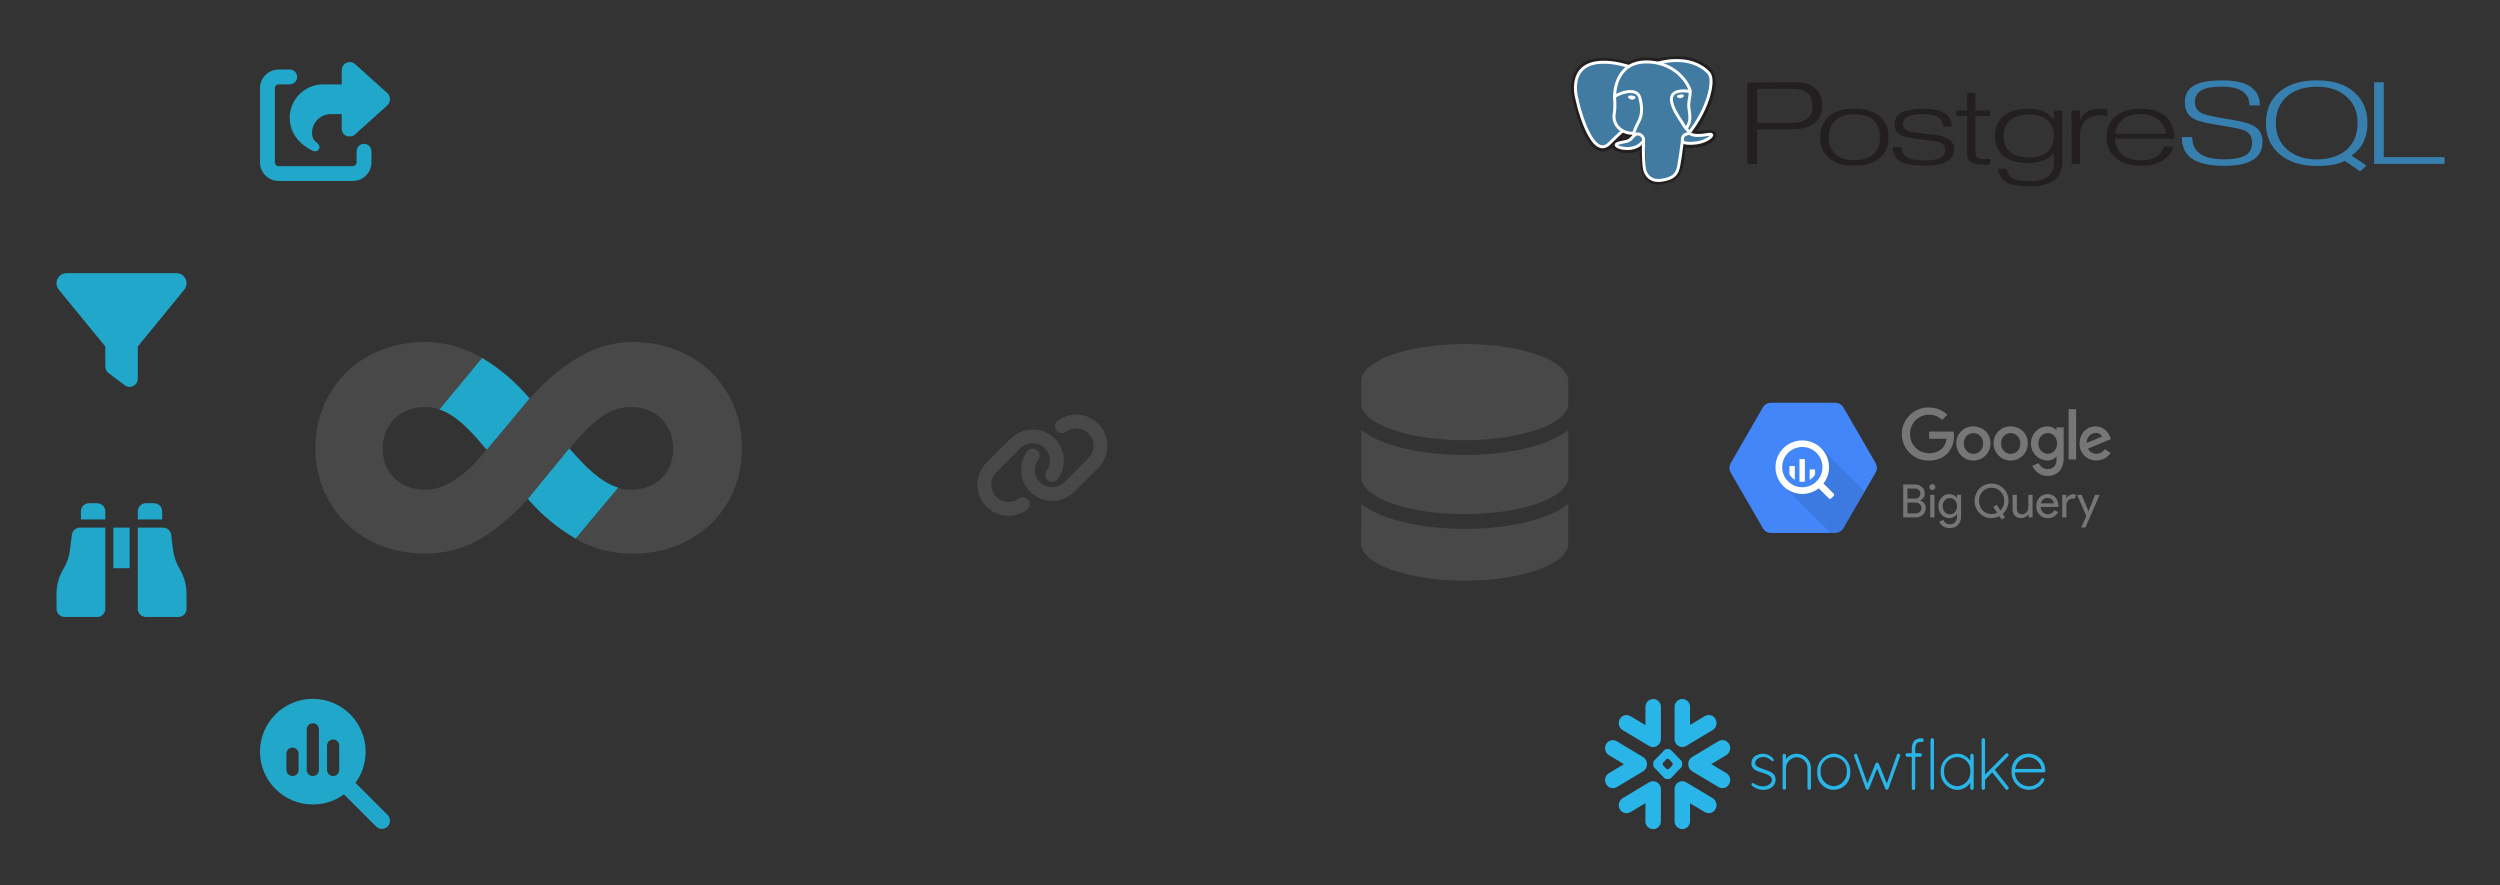 <?xml version="1.0" encoding="UTF-8" standalone="no"?>
<!--
  Licensed to the Apache Software Foundation (ASF) under one
  or more contributor license agreements.  See the NOTICE file
  distributed with this work for additional information
  regarding copyright ownership.  The ASF licenses this file
  to you under the Apache License, Version 2.0 (the
  "License"); you may not use this file except in compliance
  with the License.  You may obtain a copy of the License at
    http://www.apache.org/licenses/LICENSE-2.0
  Unless required by applicable law or agreed to in writing,
  software distributed under the License is distributed on an
  "AS IS" BASIS, WITHOUT WARRANTIES OR CONDITIONS OF ANY
  KIND, either express or implied.  See the License for the
  specific language governing permissions and limitations
  under the License.
-->

<svg
   width="442.297"
   height="156.645"
   viewBox="0 0 442.297 156.645"
   version="1.1"
   xml:space="preserve"
   style="clip-rule:evenodd;fill-rule:evenodd;stroke-linejoin:round;stroke-miterlimit:2"
   id="svg1324"
   sodipodi:docname="superset-features.svg"
   inkscape:version="1.1.2 (0a00cf5339, 2022-02-04)"
   xmlns:inkscape="http://www.inkscape.org/namespaces/inkscape"
   xmlns:sodipodi="http://sodipodi.sourceforge.net/DTD/sodipodi-0.dtd"
   xmlns="http://www.w3.org/2000/svg"
   xmlns:svg="http://www.w3.org/2000/svg"><rect x="0" y="0" width="442.297" height="156.645" fill="#333333" stroke="none"/><defs
   id="defs1328" /><sodipodi:namedview
   id="namedview1326"
   pagecolor="#ffffff"
   bordercolor="#666666"
   borderopacity="1.0"
   inkscape:pageshadow="2"
   inkscape:pageopacity="0.0"
   inkscape:pagecheckerboard="0"
   showgrid="false"
   inkscape:zoom="1.7777688"
   inkscape:cx="210.37606"
   inkscape:cy="9.5625484"
   inkscape:window-width="1920"
   inkscape:window-height="1008"
   inkscape:window-x="0"
   inkscape:window-y="0"
   inkscape:window-maximized="1"
   inkscape:current-layer="svg1324"
   fit-margin-top="10"
   fit-margin-left="10"
   fit-margin-right="10"
   fit-margin-bottom="10" />
    
    
    
    <path
   d="m 111.882,60.502 c -6.47,0 -12.43,3.64 -18.19,10 -5.66,-6.46 -11.72,-10 -18.49,-10 -11.21,0 -19.39,8 -19.39,18.77 0,10.77 8.18,18.67 19.39,18.67 6.89,0 12.23,-3.23 18.19,-9.67 5.76,6.46 11.62,9.69 18.49,9.69 11.21,-0.02 19.39,-7.89 19.39,-18.69 0,-10.8 -8.18,-18.77 -19.39,-18.77 z m -36.6,26.14 c -4.75,0 -7.58,-3.13 -7.58,-7.27 0,-4.14 2.83,-7.36 7.58,-7.36 4,0 7.27,3.22 10.81,7.56 -3.34,4.04 -6.87,7.07 -10.81,7.07 z m 36.26,0 c -3.94,0 -7.27,-3.13 -10.81,-7.27 3.64,-4.34 6.77,-7.36 10.81,-7.36 4.75,0 7.55,3.26 7.55,7.36 0,4.1 -2.8,7.27 -7.55,7.27 z"
   style="fill:#484848;fill-rule:nonzero"
   id="path1294" /><path
   d="m 101.832,95.272 7.54,-9 c -3,-0.9 -5.77,-3.6 -8.64,-6.95 l -7.34,8.95 c 2.403,2.788 5.256,5.154 8.44,7 z"
   style="fill:#20a7c9;fill-rule:nonzero"
   id="path1296" /><path
   d="m 93.692,70.492 c -2.387,-2.828 -5.222,-5.247 -8.39,-7.16 l -7.55,9.1 c 2.87,1 5.41,3.58 8.11,6.87 l 0.3,0.21 z"
   style="fill:#20a7c9;fill-rule:nonzero"
   id="path1322" />
<!--!Font Awesome Free 6.5.1 by @fontawesome - https://fontawesome.com License - https://fontawesome.com/license/free Copyright 2024 Fonticons, Inc.--><!--!Font Awesome Free 6.5.1 by @fontawesome - https://fontawesome.com License - https://fontawesome.com/license/free Copyright 2024 Fonticons, Inc.--><!--!Font Awesome Free 6.5.1 by @fontawesome - https://fontawesome.com License - https://fontawesome.com/license/free Copyright 2024 Fonticons, Inc.--><!--!Font Awesome Free 6.5.1 by @fontawesome - https://fontawesome.com License - https://fontawesome.com/license/free Copyright 2024 Fonticons, Inc.--><!--!Font Awesome Free 6.5.1 by @fontawesome - https://fontawesome.com License - https://fontawesome.com/license/free Copyright 2024 Fonticons, Inc.--><!--!Font Awesome Free 6.5.1 by @fontawesome - https://fontawesome.com License - https://fontawesome.com/license/free Copyright 2024 Fonticons, Inc.--><!--!Font Awesome Free 6.5.1 by @fontawesome - https://fontawesome.com License - https://fontawesome.com/license/free Copyright 2024 Fonticons, Inc.--><path
   d="m 277.457,67.411 v 3.924 c 0,3.614 -8.2,6.541 -18.314,6.541 -10.113,0 -18.314,-2.927 -18.314,-6.541 v -3.924 c 0,-3.614 8.2,-6.541 18.314,-6.541 10.113,0 18.314,2.927 18.314,6.541 z m -4.48,11.013 c 1.701,-0.605 3.262,-1.382 4.48,-2.338 v 8.331 c 0,3.614 -8.2,6.541 -18.314,6.541 -10.113,0 -18.314,-2.927 -18.314,-6.541 v -8.331 c 1.218,0.965 2.78,1.733 4.48,2.338 3.671,1.308 8.56,2.068 13.833,2.068 5.273,0 10.162,-0.76 13.833,-2.068 z M 240.83,89.166 c 1.218,0.965 2.78,1.733 4.48,2.338 3.671,1.308 8.56,2.068 13.833,2.068 5.273,0 10.162,-0.76 13.833,-2.068 1.701,-0.605 3.262,-1.382 4.48,-2.338 v 7.023 c 0,3.614 -8.2,6.541 -18.314,6.541 -10.113,0 -18.314,-2.927 -18.314,-6.541 z"
   id="path1261"
   style="fill:#484848;fill-opacity:1;stroke-width:0.082" /><path
   d="m 10.175,49.35 c 0.297,-0.629 0.926,-1.029 1.622,-1.029 h 19.409 c 0.696,0 1.325,0.4 1.622,1.029 0.297,0.629 0.207,1.37 -0.234,1.909 l -8.217,10.041 v 5.71 c 0,0.544 -0.306,1.042 -0.795,1.285 -0.49,0.243 -1.069,0.193 -1.505,-0.135 L 19.201,66.005 C 18.837,65.735 18.626,65.309 18.626,64.855 V 61.301 L 10.404,51.255 C 9.968,50.721 9.874,49.975 10.175,49.35 Z"
   id="path1056"
   style="fill:#20a7c9;fill-opacity:1;stroke-width:0.045" /><path
   d="m 64.688,132.985 c 0,2.062 -0.669,3.967 -1.797,5.512 l 5.687,5.692 c 0.562,0.562 0.562,1.474 0,2.035 -0.562,0.562 -1.474,0.562 -2.035,0 l -5.687,-5.692 c -1.545,1.132 -3.45,1.797 -5.512,1.797 -5.162,0 -9.344,-4.182 -9.344,-9.344 0,-5.162 4.182,-9.344 9.344,-9.344 5.162,0 9.344,4.182 9.344,9.344 z m -14.016,0.359 v 2.875 c 0,0.597 0.481,1.078 1.078,1.078 0.597,0 1.078,-0.481 1.078,-1.078 v -2.875 c 0,-0.597 -0.481,-1.078 -1.078,-1.078 -0.597,0 -1.078,0.481 -1.078,1.078 z m 3.594,-4.313 v 7.188 c 0,0.597 0.481,1.078 1.078,1.078 0.597,0 1.078,-0.481 1.078,-1.078 v -7.188 c 0,-0.597 -0.481,-1.078 -1.078,-1.078 -0.597,0 -1.078,0.481 -1.078,1.078 z m 3.594,2.875 v 4.313 c 0,0.597 0.481,1.078 1.078,1.078 0.597,0 1.078,-0.481 1.078,-1.078 v -4.313 c 0,-0.597 -0.481,-1.078 -1.078,-1.078 -0.597,0 -1.078,0.481 -1.078,1.078 z"
   id="path1074"
   style="fill:#20a7c9;fill-opacity:1;stroke-width:0.045" /><path
   d="m 15.75,89.029 h 1.438 c 0.795,0 1.438,0.642 1.438,1.438 v 1.438 h -4.312 v -1.438 c 0,-0.795 0.642,-1.438 1.438,-1.438 z m 2.875,4.312 v 14.375 c 0,0.795 -0.642,1.438 -1.438,1.438 h -5.75 c -0.795,0 -1.438,-0.642 -1.438,-1.438 v -2.655 c 0,-1.554 0.422,-3.082 1.222,-4.416 0.615,-1.024 1.011,-2.165 1.159,-3.351 l 0.337,-2.695 c 0.09,-0.719 0.701,-1.258 1.429,-1.258 z m 10.233,0 c 0.723,0 1.339,0.539 1.429,1.258 l 0.332,2.695 c 0.148,1.186 0.544,2.327 1.159,3.351 0.8,1.334 1.222,2.862 1.222,4.416 v 2.655 c 0,0.795 -0.642,1.438 -1.438,1.438 H 25.812 c -0.795,0 -1.438,-0.642 -1.438,-1.438 V 93.341 Z M 24.375,90.466 c 0,-0.795 0.642,-1.438 1.438,-1.438 H 27.25 c 0.795,0 1.438,0.642 1.438,1.438 v 1.438 H 24.375 Z m -1.438,2.875 v 7.187 h -2.875 v -7.187 z"
   id="path1163"
   style="fill:#20a7c9;fill-opacity:1;stroke-width:0.045" /><path
   d="m 60.457,20.186 h -1.91 c -1.848,0 -3.347,1.499 -3.347,3.347 0,0.916 0.423,1.409 0.789,1.663 0.279,0.193 0.526,0.493 0.526,0.834 0,0.402 -0.329,0.731 -0.731,0.731 h -0.103 c -0.099,0 -0.197,-0.016 -0.292,-0.058 -0.731,-0.324 -4.132,-2.025 -4.132,-5.861 0,-3.265 2.649,-5.914 5.914,-5.914 h 3.286 v -2.518 c 0,-0.789 0.637,-1.425 1.425,-1.425 0.353,0 0.69,0.131 0.953,0.366 l 5.676,5.109 c 0.312,0.279 0.489,0.678 0.489,1.097 0,0.419 -0.177,0.817 -0.489,1.097 l -5.709,5.138 c -0.242,0.218 -0.554,0.337 -0.879,0.337 h -0.152 c -0.727,0 -1.314,-0.587 -1.314,-1.314 z M 49.286,14.929 c -0.361,0 -0.657,0.296 -0.657,0.657 v 13.143 c 0,0.361 0.296,0.657 0.657,0.657 h 13.143 c 0.361,0 0.657,-0.296 0.657,-0.657 v -1.971 c 0,-0.727 0.587,-1.314 1.314,-1.314 0.727,0 1.314,0.587 1.314,1.314 v 1.971 c 0,1.815 -1.47,3.286 -3.286,3.286 H 49.286 c -1.815,0 -3.286,-1.47 -3.286,-3.286 V 15.586 c 0,-1.815 1.47,-3.286 3.286,-3.286 h 1.971 c 0.727,0 1.314,0.587 1.314,1.314 0,0.727 -0.587,1.314 -1.314,1.314 z"
   id="path1172"
   style="fill:#20a7c9;fill-opacity:1;stroke-width:0.041" /><g
   id="g1511"
   transform="matrix(0.386,0,0,0.386,263.189,56.82)"><path
     d="m 139.04,-90.88 h -15.51 V -106.48 h 16.35 c 5.98,0 8.98,2.64 8.98,7.92 0,5.28 -3.27,7.68 -9.82,7.68 m 11.15,-15.78 c -2.14,-1.9 -5.1,-2.85 -8.92,-2.85 l -22.21,0.12 v 37.31 h 4.47 l -0.04,-15.88 h 16.53 c 4.14,0 7.41,-0.95 9.79,-2.85 2.38,-1.9 3.57,-4.54 3.57,-7.92 0,-3.38 -1.06,-6.02 -3.19,-7.92 v 0 z m 28.96,26.74 c -0.43,1.22 -1.16,2.31 -2.12,3.17 -2,1.96 -5.06,2.93 -9.18,2.93 -3.72,0 -6.56,-0.94 -8.55,-2.85 -1.99,-1.91 -2.98,-4.45 -2.98,-7.63 0,-1.66 0.26,-3.13 0.78,-4.42 0.52,-1.29 1.27,-2.37 2.26,-3.26 2.06,-1.87 4.89,-2.81 8.49,-2.81 7.99,0 11.98,3.5 11.98,10.49 0,1.66 -0.23,3.12 -0.67,4.38 m 0.81,-13.76 c -2.73,-2.49 -6.76,-3.74 -12.11,-3.74 -5.05,0 -8.96,1.27 -11.71,3.81 -2.49,2.3 -3.74,5.4 -3.74,9.3 0,3.9 1.28,7 3.85,9.38 1.42,1.28 3.07,2.21 4.95,2.79 1.88,0.58 4.1,0.86 6.64,0.86 5.32,0 9.35,-1.23 12.15,-3.69 2.49,-2.25 3.74,-5.35 3.74,-9.34 0,-3.99 -1.26,-7.14 -3.77,-9.38 v 0 z m 33.83,14.86 c 0,5.02 -4.5,7.53 -13.5,7.53 -2.75,0 -5.07,-0.17 -6.95,-0.52 -1.88,-0.35 -3.41,-0.93 -4.59,-1.73 -0.91,-0.61 -1.65,-1.44 -2.16,-2.41 -0.53,-0.99 -0.88,-2.23 -1.04,-3.74 l 4.19,-0.04 c 0,1.98 0.73,3.43 2.2,4.37 1.57,1.12 4.36,1.68 8.36,1.68 6.29,0 9.43,-1.58 9.43,-4.73 0,-1.84 -1.07,-3.11 -3.16,-3.81 -0.43,-0.13 -2.97,-0.49 -7.62,-1.06 -4.65,-0.57 -7.56,-1.09 -8.71,-1.54 -2.48,-0.99 -3.72,-2.77 -3.72,-5.33 0,-2.56 1.11,-4.38 3.34,-5.61 1.1,-0.51 2.47,-0.9 4.11,-1.18 1.65,-0.28 3.55,-0.42 5.71,-0.42 8.66,0 12.99,2.72 12.99,8.15 h -3.98 c 0,-3.82 -3.05,-5.75 -9.13,-5.75 -3.1,0 -5.41,0.4 -6.93,1.16 -1.52,0.76 -2.28,1.96 -2.28,3.57 0,1.5 1.03,2.58 3.08,3.25 1.2,0.35 3.97,0.75 8.29,1.2 3.87,0.35 6.53,0.84 7.97,1.47 2.75,1.07 4.13,2.89 4.13,5.45 z m 16.45,6.81 -1.7,0.24 -1.06,0.08 c -2.73,0 -4.68,-0.39 -5.9,-1.19 -1.22,-0.8 -1.81,-2.17 -1.81,-4.14 v -17.05 h -4.95 v -2.5 h 4.93 l 0.04,-8.04 h 3.82 v 8.04 h 6.65 v 2.54 l -6.65,-0.04 v 16.57 c 0,1.23 0.33,2.08 0.98,2.54 0.65,0.46 1.82,0.7 3.51,0.7 0.24,0.03 0.51,0.02 0.8,-0.03 0.45,-0.08 0.89,-0.18 1.32,-0.3 l 0.04,2.54 v 0.03 z m 26.39,-5.65 c -1.04,0.86 -2.23,1.51 -3.56,1.96 -1.33,0.45 -2.87,0.67 -4.61,0.67 -7.98,0 -11.97,-3.3 -11.97,-9.89 0,-3.07 1.02,-5.47 3.06,-7.21 2.04,-1.74 4.92,-2.6 8.63,-2.6 3.71,0 6.57,0.88 8.51,2.62 1.94,1.74 2.9,4.09 2.9,7.03 0,3.2 -0.99,5.67 -2.96,7.41 m 6.78,-18.89 h -3.82 l -0.04,4.21 c -1.68,-1.71 -2.89,-2.79 -3.61,-3.24 -2.14,-1.18 -4.9,-1.76 -8.29,-1.76 -4.97,0 -8.76,1.14 -11.38,3.4 -2.49,2.08 -3.73,5.1 -3.73,9.05 0,1.95 0.31,3.69 0.94,5.21 0.63,1.52 1.54,2.84 2.75,3.9 2.62,2.19 6.33,3.28 11.12,3.28 5.75,0 9.83,-1.57 12.24,-4.72 v 4.36 c 0,2.78 -0.88,4.93 -2.62,6.45 -1.74,1.52 -4.63,2.27 -8.64,2.27 -3.77,0 -6.45,-0.53 -8.05,-1.56 -1.2,-0.8 -2.03,-2.18 -2.49,-4.15 h -3.93 c 0.43,2.75 1.6,4.74 3.47,5.96 2.19,1.41 5.88,2.12 11.09,2.12 9.97,0 14.97,-3.71 14.97,-11.12 v -23.67 h 0.01 z m 20.65,2.47 c -1.15,-0.19 -2.22,-0.27 -3.2,-0.27 -6.27,0 -9.41,3.44 -9.41,10.32 v 11.97 h -3.78 l -0.04,-24.48 3.82,0.04 v 4.37 h 0.2 c 0.64,-1.72 1.66,-3.03 3.04,-3.92 1.52,-0.86 3.79,-1.29 6.81,-1.29 h 2.56 z m 3.55,8.23 c 0.48,-2.78 1.56,-4.94 3.24,-6.46 1.1,-0.88 2.34,-1.55 3.73,-1.99 1.39,-0.44 2.94,-0.66 4.69,-0.66 3.39,0 6.15,0.93 8.31,2.79 2.16,1.86 3.22,3.97 3.22,6.32 h -23.19 m 23.56,-7.55 c -1.34,-1.34 -2.99,-2.33 -4.97,-2.97 -1.98,-0.64 -4.28,-0.96 -6.95,-0.96 -4.94,0 -8.78,1.15 -11.51,3.45 -2.73,2.3 -4.09,5.43 -4.09,9.38 0,3.95 1.31,7.08 3.93,9.42 2.83,2.57 6.82,3.85 11.98,3.85 2.06,0 3.96,-0.23 5.71,-0.7 1.75,-0.47 3.28,-1.13 4.59,-1.98 2.3,-1.65 3.75,-3.69 4.37,-6.11 h -4.13 c -1.42,4.19 -4.94,6.28 -10.58,6.28 -3.98,0 -7.04,-1.02 -9.17,-3.07 -1.84,-1.75 -2.76,-4.03 -2.76,-6.82 h 27.21 c 0,-4.15 -1.2,-7.41 -3.65,-9.76 h 0.01 z"
     style="fill:#231f20"
     id="path1446" /><path
     d="m 355.17,-82.09 c 0,7.27 -5.86,10.9 -17.59,10.9 -7.03,0 -12.15,-1.25 -15.39,-3.74 -2.65,-2.06 -3.97,-5.2 -3.97,-9.42 h 4.72 c 0,6.79 4.88,10.18 14.63,10.18 4.68,0 8.06,-0.69 10.16,-2.08 1.76,-1.23 2.65,-3.15 2.65,-5.76 0,-2.61 -1.2,-4.4 -3.61,-5.45 -1.36,-0.56 -4.68,-1.27 -9.98,-2.12 -6.65,-1.02 -10.97,-2.03 -12.95,-3.04 -2.86,-1.5 -4.28,-4.03 -4.28,-7.61 0,-3.34 1.2,-5.82 3.65,-7.45 2.62,-1.79 7.11,-2.68 13.47,-2.68 11.49,0 17.24,3.82 17.24,11.45 h -4.76 c 0,-5.72 -4.27,-8.58 -12.8,-8.58 -4.28,0 -7.41,0.57 -9.39,1.74 -1.87,1.23 -2.81,3.03 -2.81,5.41 0,2.38 1.2,4.24 3.61,5.25 1.28,0.59 5.05,1.4 11.31,2.45 5.88,0.88 9.85,1.91 11.89,3.07 2.81,1.44 4.21,3.94 4.21,7.48 z m 38.35,3.71 c -1.76,1.41 -3.76,2.47 -5.98,3.18 -2.22,0.71 -4.71,1.06 -7.46,1.06 -5.62,0 -10.16,-1.51 -13.62,-4.54 -3.46,-3.03 -5.19,-7.06 -5.19,-12.1 0,-5.04 1.72,-9.35 5.15,-12.28 3.43,-2.93 7.99,-4.4 13.66,-4.4 5.67,0 10.27,1.53 13.56,4.6 1.74,1.5 3.02,3.24 3.85,5.24 0.83,2 1.24,4.28 1.24,6.84 0,5.23 -1.74,9.36 -5.22,12.4 m 2.51,2.47 c 2.46,-1.73 4.28,-3.84 5.46,-6.3 1.18,-2.46 1.77,-5.32 1.77,-8.55 0,-5.79 -1.92,-10.42 -5.77,-13.94 -2.06,-1.92 -4.54,-3.35 -7.46,-4.28 -2.92,-0.93 -6.24,-1.4 -9.98,-1.4 -7.27,0 -12.96,1.76 -17.11,5.29 -4.15,3.53 -6.21,8.3 -6.21,14.33 0,6.03 2.09,10.61 6.27,14.21 4.18,3.6 9.89,5.41 17.13,5.41 2.83,0 5.3,-0.19 7.41,-0.57 2.11,-0.38 3.9,-0.97 5.37,-1.76 l 6.97,4.83 2.91,-2.68 -6.75,-4.58 h -0.01 z m 42.56,3.82 h -32.27 V -109.45 l 4.43,-0.08 v 34.31 h 27.86 l -0.04,3.12 h 0.01 z"
     style="fill:#367faf"
     id="path1448" /><path
     d="m 88.46,-78.36 c 0.45,-3.17 0.31,-3.63 3.1,-3.12 l 0.71,0.05 c 2.14,0.08 4.94,-0.29 6.59,-0.94 3.54,-1.39 5.64,-3.72 2.15,-3.11 -7.96,1.39 -8.51,-0.9 -8.51,-0.9 8.41,-10.58 11.93,-24 8.89,-27.29 -8.29,-8.96 -22.6,-4.72 -22.86,-4.61 h -0.08 c -1.57,-0.26 -3.34,-0.43 -5.31,-0.45 -3.6,-0.05 -6.34,0.8 -8.41,2.13 0,0 -25.56,-8.93 -24.37,11.23 0.25,4.29 7.25,32.44 15.59,23.93 3.05,-3.11 6,-5.74 6,-5.74 1.54,0.86 3.3,1.24 5.05,1.09 l 0.14,-0.1 c -0.04,0.39 -0.03,0.76 0.06,1.21 -2.15,2.04 -1.52,2.39 -5.82,3.14 -4.35,0.76 -1.79,2.11 -0.13,2.47 2.02,0.43 6.7,1.04 9.86,-2.71 l -0.13,0.43 c 0.84,0.57 0.79,4.11 0.91,6.64 0.12,2.53 0.32,4.89 0.93,6.28 0.61,1.39 1.33,4.97 6.97,3.95 4.72,-0.86 8.33,-2.09 8.66,-13.57"
     style="fill:#231f20;stroke:#231f20;stroke-width:4.11px"
     id="path1450" /><path
     d="m 101,-85.47 c -7.96,1.39 -8.51,-0.9 -8.51,-0.9 8.41,-10.58 11.93,-24.01 8.89,-27.29 -8.28,-8.96 -22.6,-4.72 -22.86,-4.61 h -0.08 c -1.57,-0.26 -3.34,-0.43 -5.31,-0.45 -3.6,-0.05 -6.34,0.8 -8.41,2.13 0,0 -25.56,-8.93 -24.37,11.23 0.25,4.29 7.25,32.44 15.59,23.93 3.05,-3.11 6,-5.74 6,-5.74 1.54,0.86 3.3,1.24 5.05,1.09 l 0.14,-0.1 c -0.04,0.39 -0.02,0.76 0.06,1.21 -2.15,2.04 -1.52,2.39 -5.81,3.14 -4.35,0.76 -1.79,2.11 -0.13,2.47 2.02,0.43 6.7,1.04 9.86,-2.71 l -0.13,0.43 c 0.84,0.57 1.43,3.72 1.34,6.57 -0.09,2.85 -0.17,4.81 0.5,6.34 0.67,1.53 1.33,4.97 6.98,3.95 4.72,-0.86 7.17,-3.08 7.51,-6.79 0.24,-2.64 0.79,-2.25 0.82,-4.6 l 0.44,-1.11 c 0.51,-3.57 0.08,-4.72 2.99,-4.19 l 0.71,0.05 c 2.14,0.08 4.94,-0.29 6.59,-0.94 3.54,-1.39 5.64,-3.72 2.15,-3.11 v 0 z"
     style="fill:#417ba2"
     id="path1452" /><g
     id="g1466"
     transform="translate(-16.74,-227.45)"><g
       id="g1458"><path
         d="m 88.2,144.03 c -0.22,6.65 0.05,13.34 0.82,14.97 0.77,1.63 2.41,4.79 8.06,3.76 4.72,-0.86 6.44,-2.52 7.18,-6.18 0.53,-2.7 1.61,-10.18 1.74,-11.72 M 81.42,110.71 c 0,0 -25.59,-8.86 -24.39,11.3 0.27,4.29 7.25,32.44 15.6,23.92 3.05,-3.11 5.81,-5.55 5.81,-5.55 m 16.82,-31.29 c -0.89,0.24 14.23,-4.68 22.82,4.62 3.03,3.29 -0.48,16.71 -8.89,27.29"
         style="fill:none;stroke:#ffffff;stroke-width:1.37px;stroke-linecap:round;stroke-linejoin:round"
         id="path1454" /><path
         d="m 109.17,141 c 0,0 0.53,2.29 8.51,0.89 3.49,-0.61 1.39,1.71 -2.15,3.11 -2.91,1.14 -9.42,1.44 -9.52,-0.14 -0.27,-4.08 3.43,-2.84 3.16,-3.86 -0.24,-0.92 -1.9,-1.82 -2.99,-4.07 -0.96,-1.96 -13.11,-17.03 3.37,-14.79 0.6,-0.11 -4.3,-13.29 -19.72,-13.5 -15.42,-0.21 -14.91,16.08 -14.91,16.08"
         style="fill:none;stroke:#ffffff;stroke-width:1.37px;stroke-linecap:round;stroke-linejoin:bevel"
         id="path1456" /></g><g
       id="g1464"><path
         d="m 83.89,142.4 c -2.15,2.04 -1.52,2.39 -5.82,3.14 -4.35,0.76 -1.79,2.11 -0.13,2.47 2.02,0.43 6.7,1.04 9.86,-2.72 0.96,-1.14 0,-2.97 -1.33,-3.43 -0.64,-0.22 -1.49,-0.51 -2.59,0.53 v 0 z"
         style="fill:none;stroke:#ffffff;stroke-width:1.37px;stroke-linejoin:round"
         id="path1460" /><path
         d="m 83.75,142.36 c -0.22,-1.2 0.46,-2.62 1.19,-4.29 1.1,-2.5 3.62,-5 1.6,-12.93 -1.51,-5.91 -11.62,-1.23 -11.63,-0.43 -0.01,0.8 0.46,4.06 -0.17,7.86 -0.82,4.96 3.72,9.14 8.94,8.72"
         style="fill:none;stroke:#ffffff;stroke-width:1.37px;stroke-linecap:round;stroke-linejoin:round"
         id="path1462" /></g></g><g
     id="g1472"
     transform="translate(-16.74,-227.45)"><path
       d="m 81.34,124.59 c -0.05,0.27 0.59,1 1.42,1.1 0.83,0.1 1.54,-0.47 1.58,-0.75 0.04,-0.28 -0.59,-0.57 -1.42,-0.67 -0.83,-0.1 -1.54,0.05 -1.58,0.32 z"
       style="fill:#ffffff;stroke:#ffffff;stroke-width:0.46px"
       id="path1468" /><path
       d="m 106.58,124.04 c 0.05,0.27 -0.59,1 -1.42,1.1 -0.83,0.1 -1.54,-0.47 -1.58,-0.75 -0.04,-0.28 0.59,-0.57 1.42,-0.67 0.83,-0.1 1.54,0.04 1.58,0.32 z"
       style="fill:#ffffff;stroke:#ffffff;stroke-width:0.23px"
       id="path1470" /></g><path
     d="m 92.81,-105.31 c 0.14,2.15 -0.55,3.61 -0.63,5.9 -0.13,3.32 1.87,7.12 -1.14,10.93"
     style="fill:none;stroke:#ffffff;stroke-width:1.37px;stroke-linecap:round;stroke-linejoin:round"
     id="path1474" /></g><g
   id="g1534"
   transform="matrix(0.188,0,0,0.188,284.03,62.166)"><path
     d="m 148.086,166.32 -30.16,-52.22 c -1.61,-2.79 -1.61,-6.23 0,-9.02 l 30.16,-52.24 c 1.61,-2.79 4.58,-4.5 7.83,-4.51 h 60.36 c 3.21,0.02 6.17,1.73 7.77,4.51 l 30.19,52.25 c 1.61,2.79 1.61,6.23 0,9.02 l -30.22,52.22 c -1.61,2.79 -4.58,4.5 -7.83,4.51 h -60.35 c -3.21,0 -6.17,-1.73 -7.78,-4.51 h 0.04 z"
     style="fill:#4386fa"
     id="path1513" /><path
     d="m 204.886,92.7 c 0,0 8.39,20.11 -3.05,31.51 -11.43,11.4 -32.25,4.1 -32.25,4.1 l 42.34,42.5 h 4.3 c 3.22,0 6.19,-1.72 7.83,-4.51 l 19.97,-34.58 -39.15,-39.03 z"
     style="opacity:0.1;isolation:isolate"
     id="path1515" /><path
     d="m 214.796,133.89 -9.27,-9.23 c -0.1,-0.1 -0.21,-0.19 -0.34,-0.26 8.5,-11.02 6.46,-26.84 -4.55,-35.34 -10.05,-7.76 -24.31,-6.82 -33.27,2.18 -9.38,9.45 -9.79,24.59 -0.94,34.5 8.86,9.93 23.9,11.27 34.38,3.07 0.07,0.12 0.15,0.23 0.24,0.33 l 9.27,9.27 c 0.27,0.27 0.64,0.42 1.02,0.42 0.38,0 0.75,-0.15 1.02,-0.42 l 2.46,-2.46 c 0.27,-0.27 0.42,-0.64 0.42,-1.02 0,-0.38 -0.15,-0.75 -0.42,-1.02 h -0.03 z m -29.53,-6.01 c -7.67,0 -14.58,-4.62 -17.51,-11.7 -2.94,-7.08 -1.31,-15.24 4.11,-20.66 7.41,-7.4 19.42,-7.39 26.82,0.01 3.55,3.55 5.54,8.37 5.55,13.39 0,10.47 -8.49,18.95 -18.96,18.96 v 0 z m -12.11,-19.97 v 7.83 c 1.21,2.13 2.95,3.9 5.07,5.15 v -13 z m 9.46,-6.49 v 21.17 c 1.67,0.31 3.39,0.31 5.07,0 v -21.2 z m 14.66,14.32 v -4.63 h -5.07 v 9.77 c 2.11,-1.24 3.85,-3 5.07,-5.13 v 0 z"
     style="fill:#ffffff"
     id="path1517" /><path
     d="m 327.516,75.47 h -22.88 v 6.8 h 16.26 c -0.81,9.54 -8.75,13.61 -16.23,13.61 -4.75,0.03 -9.32,-1.83 -12.7,-5.17 -3.38,-3.34 -5.29,-7.89 -5.3,-12.64 v -0.31 c -0.08,-4.81 1.78,-9.45 5.15,-12.88 3.37,-3.43 7.99,-5.35 12.8,-5.34 4.58,0 8.98,1.79 12.27,4.98 l 4.77,-4.91 c -4.62,-4.46 -10.82,-6.91 -17.24,-6.8 -13.8,-0.29 -25.23,10.66 -25.52,24.47 -0.1,4.7 1.13,9.34 3.55,13.37 4.68,7.8 13.23,12.45 22.33,12.12 13.33,-0.03 23.17,-9.19 23.17,-22.74 0.03,-1.52 -0.11,-3.03 -0.42,-4.51 v -0.07 z m 18.82,-4.91 c -8.76,-0.18 -16.01,6.77 -16.19,15.53 v 0.41 c -0.05,8.91 7.13,16.17 16.04,16.23 8.91,0.05 16.17,-7.13 16.23,-16.04 0,-10.64 -8.36,-16.13 -16.05,-16.13 z m 0.09,6.33 c 4.62,0 8.98,3.68 8.98,9.81 0,6.13 -4.37,9.74 -9.02,9.74 -5.12,0 -9.14,-4.08 -9.14,-9.81 0,-5.73 3.95,-9.72 9.15,-9.72 l 0.04,-0.02 z m 34.96,-6.33 c -8.76,-0.15 -15.98,6.82 -16.14,15.58 v 0.36 c -0.05,8.91 7.13,16.17 16.04,16.23 8.91,0.05 16.17,-7.13 16.23,-16.04 0,-10.61 -8.36,-16.11 -16.11,-16.11 z m 0.1,6.33 c 4.62,0 8.98,3.68 8.98,9.81 0,6.13 -4.37,9.74 -9.02,9.74 -5.12,0 -9.14,-4.08 -9.14,-9.81 0,-5.73 3.95,-9.72 9.14,-9.72 z m 34.33,-6.33 c -8.58,0 -15.41,7.55 -15.41,16.06 -0.13,8.62 6.65,15.76 15.27,16.08 3.39,0.18 6.67,-1.28 8.81,-3.93 v 3.18 c 0,5.55 -3.36,8.88 -8.44,8.88 -3.65,-0.05 -6.9,-2.31 -8.22,-5.71 l -6.14,2.55 c 2.18,4.62 6.55,9.5 14.39,9.5 8.58,0 15.14,-5.41 15.14,-16.74 V 71.55 h -6.74 v 2.7 c -2.22,-2.42 -5.38,-3.76 -8.66,-3.68 v 0 z m 0.63,6.27 c 4.23,0 8.58,3.62 8.58,9.81 0,6.19 -4.34,9.68 -8.68,9.68 -4.62,0 -8.88,-3.68 -8.88,-9.66 0,-5.98 4.45,-9.81 8.99,-9.81 l -0.02,-0.02 z m 44.71,-6.27 c -8.14,0 -14.96,6.48 -14.96,16.04 -0.31,8.57 6.39,15.77 14.97,16.08 0.26,0 0.53,0.01 0.79,0 5.39,0.02 10.43,-2.61 13.49,-7.05 l -5.55,-3.68 c -1.63,2.77 -4.62,4.45 -7.83,4.42 -3.38,0.13 -6.5,-1.81 -7.87,-4.91 l 21.53,-8.93 -1.09,-2.61 c -2.12,-5.57 -7.43,-9.29 -13.39,-9.37 h -0.08 z m 0.28,6.13 c 2.48,-0.1 4.8,1.23 5.95,3.43 l -14.42,6.04 c -0.63,-4.66 3.79,-9.45 8.44,-9.45 l 0.03,-0.03 z m -25.54,25.05 h 7.07 V 54.41 h -7.08 v 47.33 z m -155.67,54.5 v -31.03 h 11.23 c 2.35,-0.05 4.63,0.83 6.33,2.45 1.74,1.52 2.71,3.73 2.65,6.04 0.15,2.84 -1.55,5.45 -4.21,6.46 v 0.17 c 1.52,0.48 2.86,1.43 3.81,2.71 0.95,1.27 1.46,2.82 1.43,4.41 0.06,2.41 -0.93,4.72 -2.72,6.33 -1.81,1.65 -4.19,2.53 -6.64,2.45 h -11.89 z m 3.98,-27.2 v 9.52 h 7.24 c 1.33,0.04 2.62,-0.48 3.55,-1.43 1.83,-1.76 1.91,-4.67 0.16,-6.51 l -0.12,-0.12 c -0.89,-0.94 -2.13,-1.46 -3.42,-1.44 h -7.35 z m 0,13.23 v 10.18 h 8.03 c 2.82,0.03 5.13,-2.23 5.16,-5.06 0,-1.34 -0.55,-2.63 -1.52,-3.55 -1.01,-1.01 -2.39,-1.56 -3.81,-1.52 h -7.87 v -0.05 z m 26.26,-14.58 c 0,1.55 -1.26,2.8 -2.82,2.8 -1.14,0 -2.16,-0.69 -2.59,-1.74 -0.59,-1.43 0.09,-3.07 1.52,-3.67 1.05,-0.44 2.26,-0.19 3.07,0.62 0.54,0.52 0.84,1.25 0.82,2 v 0 z m -0.82,7.35 v 21.21 h -4 v -21.21 z m 14.36,31.27 c -1.13,0 -2.28,-0.14 -3.34,-0.46 -1,-0.27 -1.96,-0.68 -2.85,-1.23 -0.84,-0.55 -1.58,-1.22 -2.21,-2 -0.6,-0.73 -1.07,-1.57 -1.38,-2.45 l 3.81,-1.57 c 0.41,1.22 1.2,2.27 2.26,2.99 1.08,0.75 2.37,1.14 3.68,1.13 1.89,0.11 3.74,-0.6 5.08,-1.95 1.28,-1.48 1.94,-3.41 1.83,-5.37 v -2.1 h -0.17 c -0.77,1.14 -1.82,2.06 -3.05,2.66 -1.3,0.65 -2.73,0.99 -4.18,0.98 -2.75,0.01 -5.36,-1.17 -7.16,-3.25 -1.96,-2.22 -3.02,-5.09 -2.96,-8.05 -0.07,-2.95 0.98,-5.82 2.94,-8.03 1.79,-2.1 4.41,-3.31 7.16,-3.3 1.45,0 2.89,0.33 4.18,0.98 1.23,0.6 2.29,1.52 3.05,2.66 h 0.17 v -2.98 h 3.81 v 20.33 c 0.16,2.96 -0.88,5.86 -2.9,8.02 -2.08,1.98 -4.87,3.03 -7.74,2.92 l -0.04,0.05 z m 0.14,-13.01 c 1.84,0.05 3.6,-0.73 4.81,-2.12 2.59,-3.22 2.59,-7.81 0,-11.04 -1.19,-1.41 -2.96,-2.21 -4.81,-2.17 -1.84,-0.03 -3.61,0.77 -4.81,2.17 -1.36,1.52 -2.03,3.53 -1.95,5.53 -0.08,2.02 0.62,3.99 1.95,5.51 1.21,1.39 2.96,2.18 4.81,2.15 z m 51.94,2.95 -3.14,2.03 -2.13,-3.17 c -2.31,1.16 -4.87,1.77 -7.45,1.78 -4.24,0.09 -8.39,-1.61 -11.36,-4.7 -6.14,-6.47 -6.14,-16.6 0,-23.07 6.24,-6.28 16.39,-6.3 22.66,-0.06 l 0.06,0.06 c 3.04,3.04 4.71,7.19 4.6,11.49 0.01,2.34 -0.47,4.65 -1.41,6.8 -0.92,2.11 -2.27,4 -3.97,5.55 z m -12.7,-3.17 c 1.81,0 3.6,-0.42 5.23,-1.23 l -3.62,-5.44 3.14,-2.12 3.59,5.42 c 2.4,-2.37 3.7,-5.64 3.55,-9.01 0.12,-3.3 -1.09,-6.51 -3.42,-8.88 -2.19,-2.31 -5.26,-3.59 -8.45,-3.51 -3.2,-0.08 -6.28,1.19 -8.5,3.51 -4.5,5.06 -4.5,12.73 0,17.75 2.22,2.33 5.32,3.61 8.53,3.53 l -0.06,-0.03 z m 38.63,3.14 h -3.82 v -2.97 h -0.17 c -0.68,1.11 -1.64,2.01 -2.8,2.61 -1.2,0.68 -2.55,1.04 -3.93,1.04 -2.23,0.14 -4.41,-0.67 -6.01,-2.23 -1.49,-1.76 -2.25,-4.05 -2.08,-6.35 v -13.34 h 3.98 v 13.05 c 0.09,3.48 1.83,5.22 5.22,5.22 1.55,0 3.02,-0.71 3.97,-1.94 1.08,-1.3 1.65,-2.94 1.61,-4.62 v -11.7 h 3.98 v 21.21 l 0.04,0.02 z m 14.18,0.7 c -2.91,0.08 -5.72,-1.09 -7.72,-3.21 -2.04,-2.2 -3.13,-5.11 -3.03,-8.11 -0.09,-2.97 0.97,-5.87 2.96,-8.08 4.07,-4.21 10.79,-4.32 15,-0.24 l 0.07,0.07 c 2.01,2.39 3.02,5.47 2.8,8.58 v 0.43 h -16.7 c -0.02,1.89 0.73,3.71 2.08,5.03 2.66,2.59 6.92,2.54 9.51,-0.12 0.51,-0.52 0.93,-1.12 1.25,-1.78 l 3.56,1.73 c -0.91,1.74 -2.28,3.2 -3.96,4.21 -1.75,1.02 -3.74,1.53 -5.76,1.49 z m -6.38,-13.87 h 12.17 c -0.08,-1.42 -0.73,-2.74 -1.8,-3.68 -1.22,-0.98 -2.77,-1.53 -4.35,-1.45 -1.42,-0.03 -2.8,0.46 -3.88,1.38 -1.11,0.97 -1.86,2.28 -2.15,3.73 v 0 z m 24.07,13.19 h -3.98 v -21.21 h 3.81 v 3.47 h 0.17 c 0.47,-1.21 1.36,-2.23 2.45,-2.88 1.09,-0.75 2.36,-1.17 3.68,-1.22 1.01,-0.02 2.01,0.16 2.94,0.53 l -1.22,3.86 c -0.75,-0.26 -1.55,-0.36 -2.34,-0.31 -1.51,0 -2.95,0.67 -3.93,1.83 -1.08,1.15 -1.68,2.67 -1.67,4.24 v 11.72 l 0.08,-0.02 z m 31.18,-21.21 -13.28,30.66 h -4.12 l 4.91,-10.7 -8.7,-19.95 h 4.34 l 6.33,15.27 h 0.09 l 6.14,-15.27 h 4.31 z"
     style="fill:#767677"
     id="path1519" /></g><g
   id="g1557"
   transform="matrix(0.198,0,0,0.198,262.393,107.458)"><path
     d="m 383.043,133.808 -0.3,-0.36 v 0.36 z m -0.3,-3.6 0.3,-0.32 h -0.3 z m -30.78,13.99 -0.11,0.27 0.16,0.41 0.17,-0.41 -0.12,-0.29 h -0.1 z m 34.42,-10.43 v -0.36 l -0.3,0.36 z m 0,-3.53 v -0.32 h -0.3 z m -43.05,27.08 h 0.09 l 0.08,-0.2 0.04,-0.11 -0.15,-0.43 -0.17,0.43 0.12,0.31 z m 17.35,0 h 0.09 l 0.02,-0.06 0.09,-0.27 -0.18,-0.43 -0.15,0.43 0.13,0.32 z m 96.8,-12.13 -0.18,-0.23 -0.02,0.43 0.2,-0.21 z m -8.7,9.01 v -0.17 l -0.09,0.23 z m 5.86,-6.53 -0.02,0.02 0.2,0.24 0.22,-0.23 -0.02,-0.02 -0.37,-0.02 z m -6.17,1.68 h 0.09 l 0.22,-0.22 v -0.44 l -0.31,0.31 z m -65.44,-15.57 v -0.36 h -0.3 z"
     style="fill:#29b5e8"
     id="path1536" /><path
     d="m 360.733,157.428 0.04,-0.12 h -0.09 z m -17.28,-0.11 h -0.09 l 0.04,0.12 z m 42.96,-27.08 -0.3,-0.32 v 0.32 z m 68.25,17.44 z m 0.01,-0.01 0.37,0.02 -0.18,-0.22 z m -6.11,1.75 -0.09,-0.04 v 0.13 l 0.09,-0.1 z m -62.49,-15.61 0.3,-0.36 h -0.3 z m -3.04,-3.6 v -0.32 l -0.3,0.32 z m 65.53,19.18 0.18,-0.18 z"
     style="fill:#29b5e8"
     id="path1538" /><path
     d="m 360.793,157.258 0.1,-0.27 z m 114.69,-13.15 v -0.06 c 1.02,-5.78 5.97,-10.05 11.84,-10.18 5.82,0.17 10.69,4.44 11.64,10.18 v 0.06 l 0.06,0.26 h -23.59 l 0.05,-0.25 v 0 z m -0.22,3.65 -0.02,-0.3 h 25.56 c 0.36,0.02 0.78,-0.13 1.07,-0.4 0.29,-0.27 0.45,-0.65 0.45,-1.05 v -0.2 c 0.02,-8.33 -6.72,-15.1 -15.05,-15.12 -2.92,0 -5.78,0.84 -8.23,2.42 -4.65,3 -7.28,8.3 -6.86,13.82 -0.25,8.58 6.45,15.76 15.02,16.1 h 1.44 c 5.3,-0.34 10.06,-3.37 12.59,-8.04 0.42,-0.77 0.2,-1.73 -0.51,-2.24 -0.34,-0.21 -0.75,-0.27 -1.13,-0.17 -0.38,0.1 -0.71,0.35 -0.9,0.7 -1.98,3.78 -5.78,6.28 -10.08,6.59 h -1.47 c -6.55,-0.26 -11.77,-5.54 -11.96,-12.09 v -0.02 m -90.09,-28.44 c -1.57,2.18 -2.29,4.85 -2.05,7.51 v 3.45 h -4.12 c -0.41,-0.01 -0.81,0.14 -1.1,0.43 -0.3,0.29 -0.46,0.72 -0.46,1.09 -0.02,0.9 0.66,1.66 1.56,1.73 h 4.11 v 28.03 c -0.06,0.83 0.56,1.56 1.39,1.62 0.32,0.02 0.64,-0.05 0.91,-0.22 0.49,-0.29 0.77,-0.83 0.73,-1.4 v -28.03 h 4.4 c 0.91,-0.05 1.6,-0.82 1.57,-1.72 0,-0.41 -0.16,-0.81 -0.45,-1.1 -0.29,-0.28 -0.68,-0.44 -1.08,-0.42 h -4.4 v -3.45 c -0.17,-1.88 0.28,-3.77 1.27,-5.38 1.06,-0.97 2.49,-1.42 3.92,-1.22 0.06,0 0.12,0 0.18,-0.01 0.07,0.01 0.14,0.01 0.21,0.01 h 0.49 c 0.88,-0.03 1.57,-0.75 1.57,-1.62 0,-0.88 -0.69,-1.59 -1.57,-1.62 h -0.49 c -0.07,0 -0.13,0 -0.2,0.01 -0.06,0 -0.13,-0.01 -0.19,-0.01 -2.3,-0.18 -4.56,0.67 -6.16,2.33 m -134.43,25.27 c -3.67,-1.27 -7.63,-2.23 -7.63,-5.35 0,-3.95 4.68,-5.57 7.19,-5.57 6.15,0 7.47,5.04 9.2,3.51 1.72,-1.53 -4.36,-6.45 -8.75,-6.45 -2.7,-0.12 -5.4,0.61 -7.63,2.07 -2.21,1.38 -3.5,3.84 -3.37,6.44 -0.18,6.61 7.64,7.73 11,8.9 3.36,1.17 7.26,2.54 7.3,5.82 0.04,4.54 -5.34,5.94 -7.76,5.94 -6.89,0 -8.75,-4.04 -10.08,-2.77 -1.33,1.27 0.37,2.86 3.55,4.41 2.04,0.94 4.25,1.46 6.5,1.53 2.78,0.11 5.52,-0.73 7.76,-2.37 2.11,-1.6 3.35,-4.09 3.37,-6.73 0,-6.07 -5.25,-7.49 -10.66,-9.37"
     style="fill:#29b5e8"
     id="path1540" /><path
     d="m 423.583,159.868 c -6.81,-0.39 -12.03,-6.19 -11.7,-13 -0.73,-6.46 3.92,-12.29 10.38,-13.02 6.46,-0.73 12.29,3.92 13.02,10.38 0.1,0.87 0.1,1.76 0,2.63 0.35,6.82 -4.88,12.63 -11.7,13 m 11.7,-22.84 -0.17,-0.24 -0.11,-0.14 c -2.65,-3.68 -6.89,-5.89 -11.42,-5.95 -8.53,0.42 -15.11,7.64 -14.75,16.2 -0.36,8.53 6.23,15.75 14.75,16.2 4.54,-0.08 8.79,-2.31 11.42,-6.01 l 0.12,-0.15 0.17,-0.23 v 4.81 c -0.02,0.56 0.27,1.08 0.75,1.37 0.48,0.29 1.08,0.29 1.56,0 0.48,-0.29 0.77,-0.81 0.75,-1.37 v -29.24 c 0.02,-0.56 -0.27,-1.08 -0.75,-1.37 -0.48,-0.29 -1.08,-0.29 -1.56,0 -0.48,0.29 -0.77,0.81 -0.75,1.37 v 4.76 z m 13.32,12.39 -0.09,0.09 v -31.09 c 0.03,-0.85 -0.64,-1.57 -1.5,-1.6 -0.3,0 -0.59,0.07 -0.85,0.22 -0.49,0.29 -0.78,0.81 -0.77,1.38 v 43.03 c -0.03,0.85 0.64,1.57 1.5,1.6 0.3,0 0.59,-0.07 0.85,-0.22 0.49,-0.29 0.78,-0.81 0.77,-1.38 v -7.43 l 6.36,-6.6 0.18,0.22 0.02,0.02 11.76,14.74 c 0.26,0.41 0.73,0.64 1.21,0.59 0.37,0.01 0.73,-0.11 1.02,-0.33 0.64,-0.62 0.69,-1.63 0.13,-2.31 l -12.08,-15.25 12.01,-12.07 c 0.62,-0.59 0.64,-1.57 0.05,-2.19 -0.02,-0.02 -0.04,-0.04 -0.05,-0.05 -0.27,-0.31 -0.67,-0.5 -1.08,-0.5 -0.41,0 -0.81,0.18 -1.08,0.5 l -18.17,18.39 -0.18,0.23 z m -47.35,-32.58 c -0.85,0.03 -1.53,0.73 -1.53,1.58 v 43.03 c -0.03,0.85 0.64,1.57 1.5,1.6 0.3,0 0.59,-0.07 0.85,-0.22 0.49,-0.29 0.78,-0.81 0.77,-1.38 v -43.06 c 0,-0.87 -0.72,-1.58 -1.59,-1.58 m -40.47,40.41 -0.02,0.05 -0.04,0.12 -0.04,-0.12 -0.13,-0.32 -7.01,-17.28 c -0.27,-0.6 -0.87,-0.99 -1.53,-0.99 -0.64,0.03 -1.2,0.41 -1.47,0.99 l -7.18,17.75 -0.04,-0.12 -9.05,-25.56 c -0.28,-0.77 -1.12,-1.17 -1.89,-0.89 -0.03,0.01 -0.06,0.02 -0.08,0.03 -0.74,0.38 -1.07,1.27 -0.76,2.05 l 10.43,29.11 c 0.1,0.32 0.33,0.59 0.63,0.73 0.06,0.08 0.15,0.13 0.25,0.13 0.18,0.07 0.38,0.12 0.57,0.13 0.6,-0.04 1.13,-0.42 1.33,-0.99 0,-0.05 0.03,-0.1 0.06,-0.13 l 7.19,-17.82 7.27,17.82 c 0.21,0.55 0.69,0.95 1.27,1.05 h 0.19 c 0.36,0 0.65,-0.12 0.89,-0.33 0.24,-0.21 0.46,-0.48 0.58,-0.79 l 10.37,-28.98 c 0.31,-0.79 -0.05,-1.69 -0.83,-2.05 -0.78,-0.31 -1.66,0.08 -1.97,0.86 l -8.88,25.2 -0.14,0.34 z m -90.19,-24.9 c 0.04,-0.55 -0.24,-1.08 -0.72,-1.37 -0.48,-0.29 -1.07,-0.29 -1.55,0 -0.48,0.28 -0.76,0.81 -0.72,1.37 v 29.5 c 0,0 0.06,0.08 0.06,0.13 -0.01,0.07 0.01,0.14 0.06,0.2 0.21,0.41 0.58,0.72 1.02,0.86 h 0.38 c 0.46,0 0.89,-0.22 1.15,-0.59 0.17,-0.21 0.28,-0.46 0.32,-0.73 v -17.82 c 0,-5.39 4.28,-9.81 9.66,-9.97 5.4,0.1 9.7,4.56 9.6,9.96 v 17.55 c -0.02,0.56 0.27,1.08 0.75,1.37 0.48,0.29 1.08,0.29 1.56,0 0.48,-0.29 0.77,-0.81 0.75,-1.37 v -17.55 c 0.11,-7.11 -5.54,-12.98 -12.66,-13.13 -3.76,0.02 -7.32,1.75 -9.66,4.69 z m 42.68,27.52 c -6.8,-0.41 -12.01,-6.2 -11.7,-13 -0.73,-6.46 3.92,-12.29 10.38,-13.02 6.46,-0.73 12.29,3.92 13.02,10.38 0.1,0.87 0.1,1.76 0,2.63 0.31,6.8 -4.9,12.59 -11.7,13 m 0,-29.17 c -8.5,0.47 -15.06,7.66 -14.75,16.17 -0.51,5.6 2.18,11 6.96,13.95 4.78,2.95 10.82,2.95 15.59,0 4.77,-2.95 7.47,-8.36 6.96,-13.95 0.33,-8.52 -6.24,-15.73 -14.75,-16.2 m -188.6,-20.97 23.62,14.16 c 2.69,1.62 6.15,1.17 8.33,-1.09 1.43,-1.38 2.24,-3.29 2.23,-5.28 v -28.39 c 0.15,-3.81 -2.82,-7.03 -6.63,-7.18 -1.34,-0.05 -2.66,0.28 -3.81,0.97 -2.18,1.29 -3.48,3.68 -3.38,6.21 v 16.16 l -13.42,-8.04 c -3.23,-1.92 -7.41,-0.86 -9.33,2.36 -0.05,0.09 -0.11,0.18 -0.16,0.27 -1.92,3.43 -0.8,7.77 2.54,9.85 m 56.78,14.13 23.62,-14.16 c 3.35,-2.08 4.46,-6.42 2.54,-9.85 -1.77,-3.31 -5.9,-4.56 -9.21,-2.79 -0.09,0.05 -0.18,0.1 -0.27,0.15 l -13.24,7.94 v -16.05 c 0.15,-3.81 -2.82,-7.03 -6.63,-7.18 -1.34,-0.05 -2.66,0.28 -3.81,0.97 -2.18,1.29 -3.48,3.68 -3.38,6.21 v 27.83 c -0.14,1.49 0.17,2.99 0.9,4.3 1.77,3.31 5.89,4.57 9.21,2.79 0.09,-0.05 0.18,-0.1 0.27,-0.16 m -21.03,16.14 c 0.02,-0.45 0.2,-0.89 0.49,-1.23 l 2.76,-2.87 c 0.33,-0.3 0.75,-0.48 1.2,-0.51 h 0.11 c 0.44,0.03 0.87,0.21 1.19,0.51 l 2.76,2.87 c 0.3,0.35 0.47,0.78 0.49,1.23 v 0.11 c -0.02,0.46 -0.19,0.89 -0.49,1.24 l -2.76,2.87 c -0.33,0.3 -0.75,0.48 -1.19,0.51 h -0.11 c -0.45,-0.03 -0.87,-0.21 -1.2,-0.51 l -2.76,-2.87 c -0.3,-0.35 -0.47,-0.78 -0.49,-1.24 z m -8.36,-1.18 v 2.48 c 0.03,0.62 0.27,1.22 0.67,1.69 l 9.37,9.73 c 0.44,0.42 1.02,0.67 1.63,0.7 h 2.38 c 0.61,-0.04 1.18,-0.28 1.63,-0.7 l 9.37,-9.73 c 0.41,-0.47 0.65,-1.07 0.67,-1.69 v -2.48 c -0.03,-0.62 -0.27,-1.22 -0.67,-1.69 l -9.37,-9.72 c -0.44,-0.42 -1.02,-0.67 -1.63,-0.7 h -2.38 c -0.61,0.04 -1.18,0.28 -1.63,0.7 l -9.37,9.73 c -0.41,0.47 -0.65,1.07 -0.67,1.69 m -39.62,-6.69 13.38,8.02 -13.38,8.02 c -3.34,2.08 -4.46,6.42 -2.54,9.85 1.77,3.31 5.9,4.56 9.21,2.79 0.09,-0.05 0.18,-0.1 0.27,-0.15 l 23.62,-14.16 c 3.5,-2.24 4.53,-6.89 2.29,-10.39 -0.59,-0.92 -1.37,-1.7 -2.29,-2.29 l -23.62,-14.17 c -3.23,-1.92 -7.41,-0.86 -9.33,2.36 -0.05,0.09 -0.11,0.18 -0.16,0.27 -1.92,3.43 -0.8,7.77 2.54,9.85 m 70.81,8.01 c -0.04,2.57 1.28,4.97 3.47,6.32 l 23.63,14.16 c 3.23,1.92 7.41,0.86 9.33,-2.37 0.05,-0.09 0.1,-0.18 0.15,-0.27 1.92,-3.43 0.8,-7.78 -2.54,-9.85 l -13.38,-8.02 13.38,-8.02 c 3.35,-2.07 4.46,-6.41 2.54,-9.85 -1.77,-3.31 -5.9,-4.56 -9.21,-2.79 -0.09,0.05 -0.18,0.1 -0.27,0.15 l -23.63,14.17 c -2.21,1.35 -3.53,3.78 -3.47,6.37 m -30.23,15.38 c -1.63,-0.32 -3.32,-0.01 -4.74,0.84 l -23.62,14.17 c -3.34,2.08 -4.46,6.41 -2.54,9.85 1.77,3.31 5.9,4.56 9.21,2.79 0.09,-0.05 0.18,-0.1 0.27,-0.15 l 13.42,-8.04 v 16.03 c -0.15,3.81 2.82,7.03 6.63,7.18 1.34,0.05 2.66,-0.28 3.81,-0.97 2.18,-1.29 3.48,-3.68 3.38,-6.21 v -28.43 c 0.05,-3.47 -2.41,-6.47 -5.82,-7.09 m 52.04,15.01 -23.62,-14.16 c -3.23,-1.92 -7.41,-0.87 -9.33,2.36 -0.05,0.09 -0.11,0.18 -0.15,0.27 -0.73,1.31 -1.04,2.81 -0.9,4.3 v 27.69 c -0.15,3.81 2.82,7.03 6.63,7.18 1.34,0.05 2.66,-0.28 3.81,-0.97 2.18,-1.29 3.48,-3.68 3.38,-6.21 v -15.92 l 13.24,7.94 c 3.23,1.92 7.41,0.86 9.33,-2.36 0.05,-0.09 0.11,-0.18 0.16,-0.27 1.92,-3.43 0.8,-7.77 -2.54,-9.85"
     style="fill:#29b5e8"
     id="path1542" /></g><!--!Font Awesome Free 6.5.1 by @fontawesome - https://fontawesome.com License - https://fontawesome.com/license/free Copyright 2024 Fonticons, Inc.--><path
   d="m 194.309,82.749 c 2.15,-2.15 2.15,-5.632 0,-7.783 -1.903,-1.903 -4.902,-2.15 -7.09,-0.586 l -0.061,0.042 c -0.548,0.392 -0.674,1.153 -0.282,1.697 0.392,0.544 1.153,0.674 1.697,0.282 l 0.061,-0.042 c 1.222,-0.872 2.892,-0.735 3.95,0.327 1.199,1.199 1.199,3.14 0,4.339 l -4.27,4.278 c -1.199,1.199 -3.14,1.199 -4.339,0 -1.062,-1.062 -1.199,-2.733 -0.327,-3.95 l 0.042,-0.061 c 0.392,-0.548 0.263,-1.309 -0.282,-1.697 -0.544,-0.388 -1.309,-0.263 -1.697,0.282 l -0.042,0.061 c -1.568,2.184 -1.321,5.183 0.582,7.086 2.15,2.15 5.632,2.15 7.783,0 z m -19.775,-0.891 c -2.15,2.15 -2.15,5.633 0,7.783 1.903,1.903 4.902,2.15 7.09,0.586 l 0.061,-0.042 c 0.548,-0.392 0.674,-1.153 0.282,-1.697 -0.392,-0.544 -1.153,-0.674 -1.697,-0.282 l -0.061,0.042 c -1.222,0.872 -2.892,0.735 -3.95,-0.327 -1.199,-1.203 -1.199,-3.144 0,-4.342 l 4.27,-4.274 c 1.199,-1.199 3.14,-1.199 4.339,0 1.062,1.062 1.199,2.733 0.327,3.954 l -0.042,0.061 c -0.392,0.548 -0.263,1.309 0.282,1.697 0.544,0.388 1.309,0.263 1.697,-0.282 l 0.042,-0.061 c 1.568,-2.188 1.321,-5.187 -0.582,-7.09 -2.15,-2.15 -5.633,-2.15 -7.783,0 z"
   id="path1862"
   style="fill:#484848;fill-opacity:1;stroke-width:0.038" /></svg>
